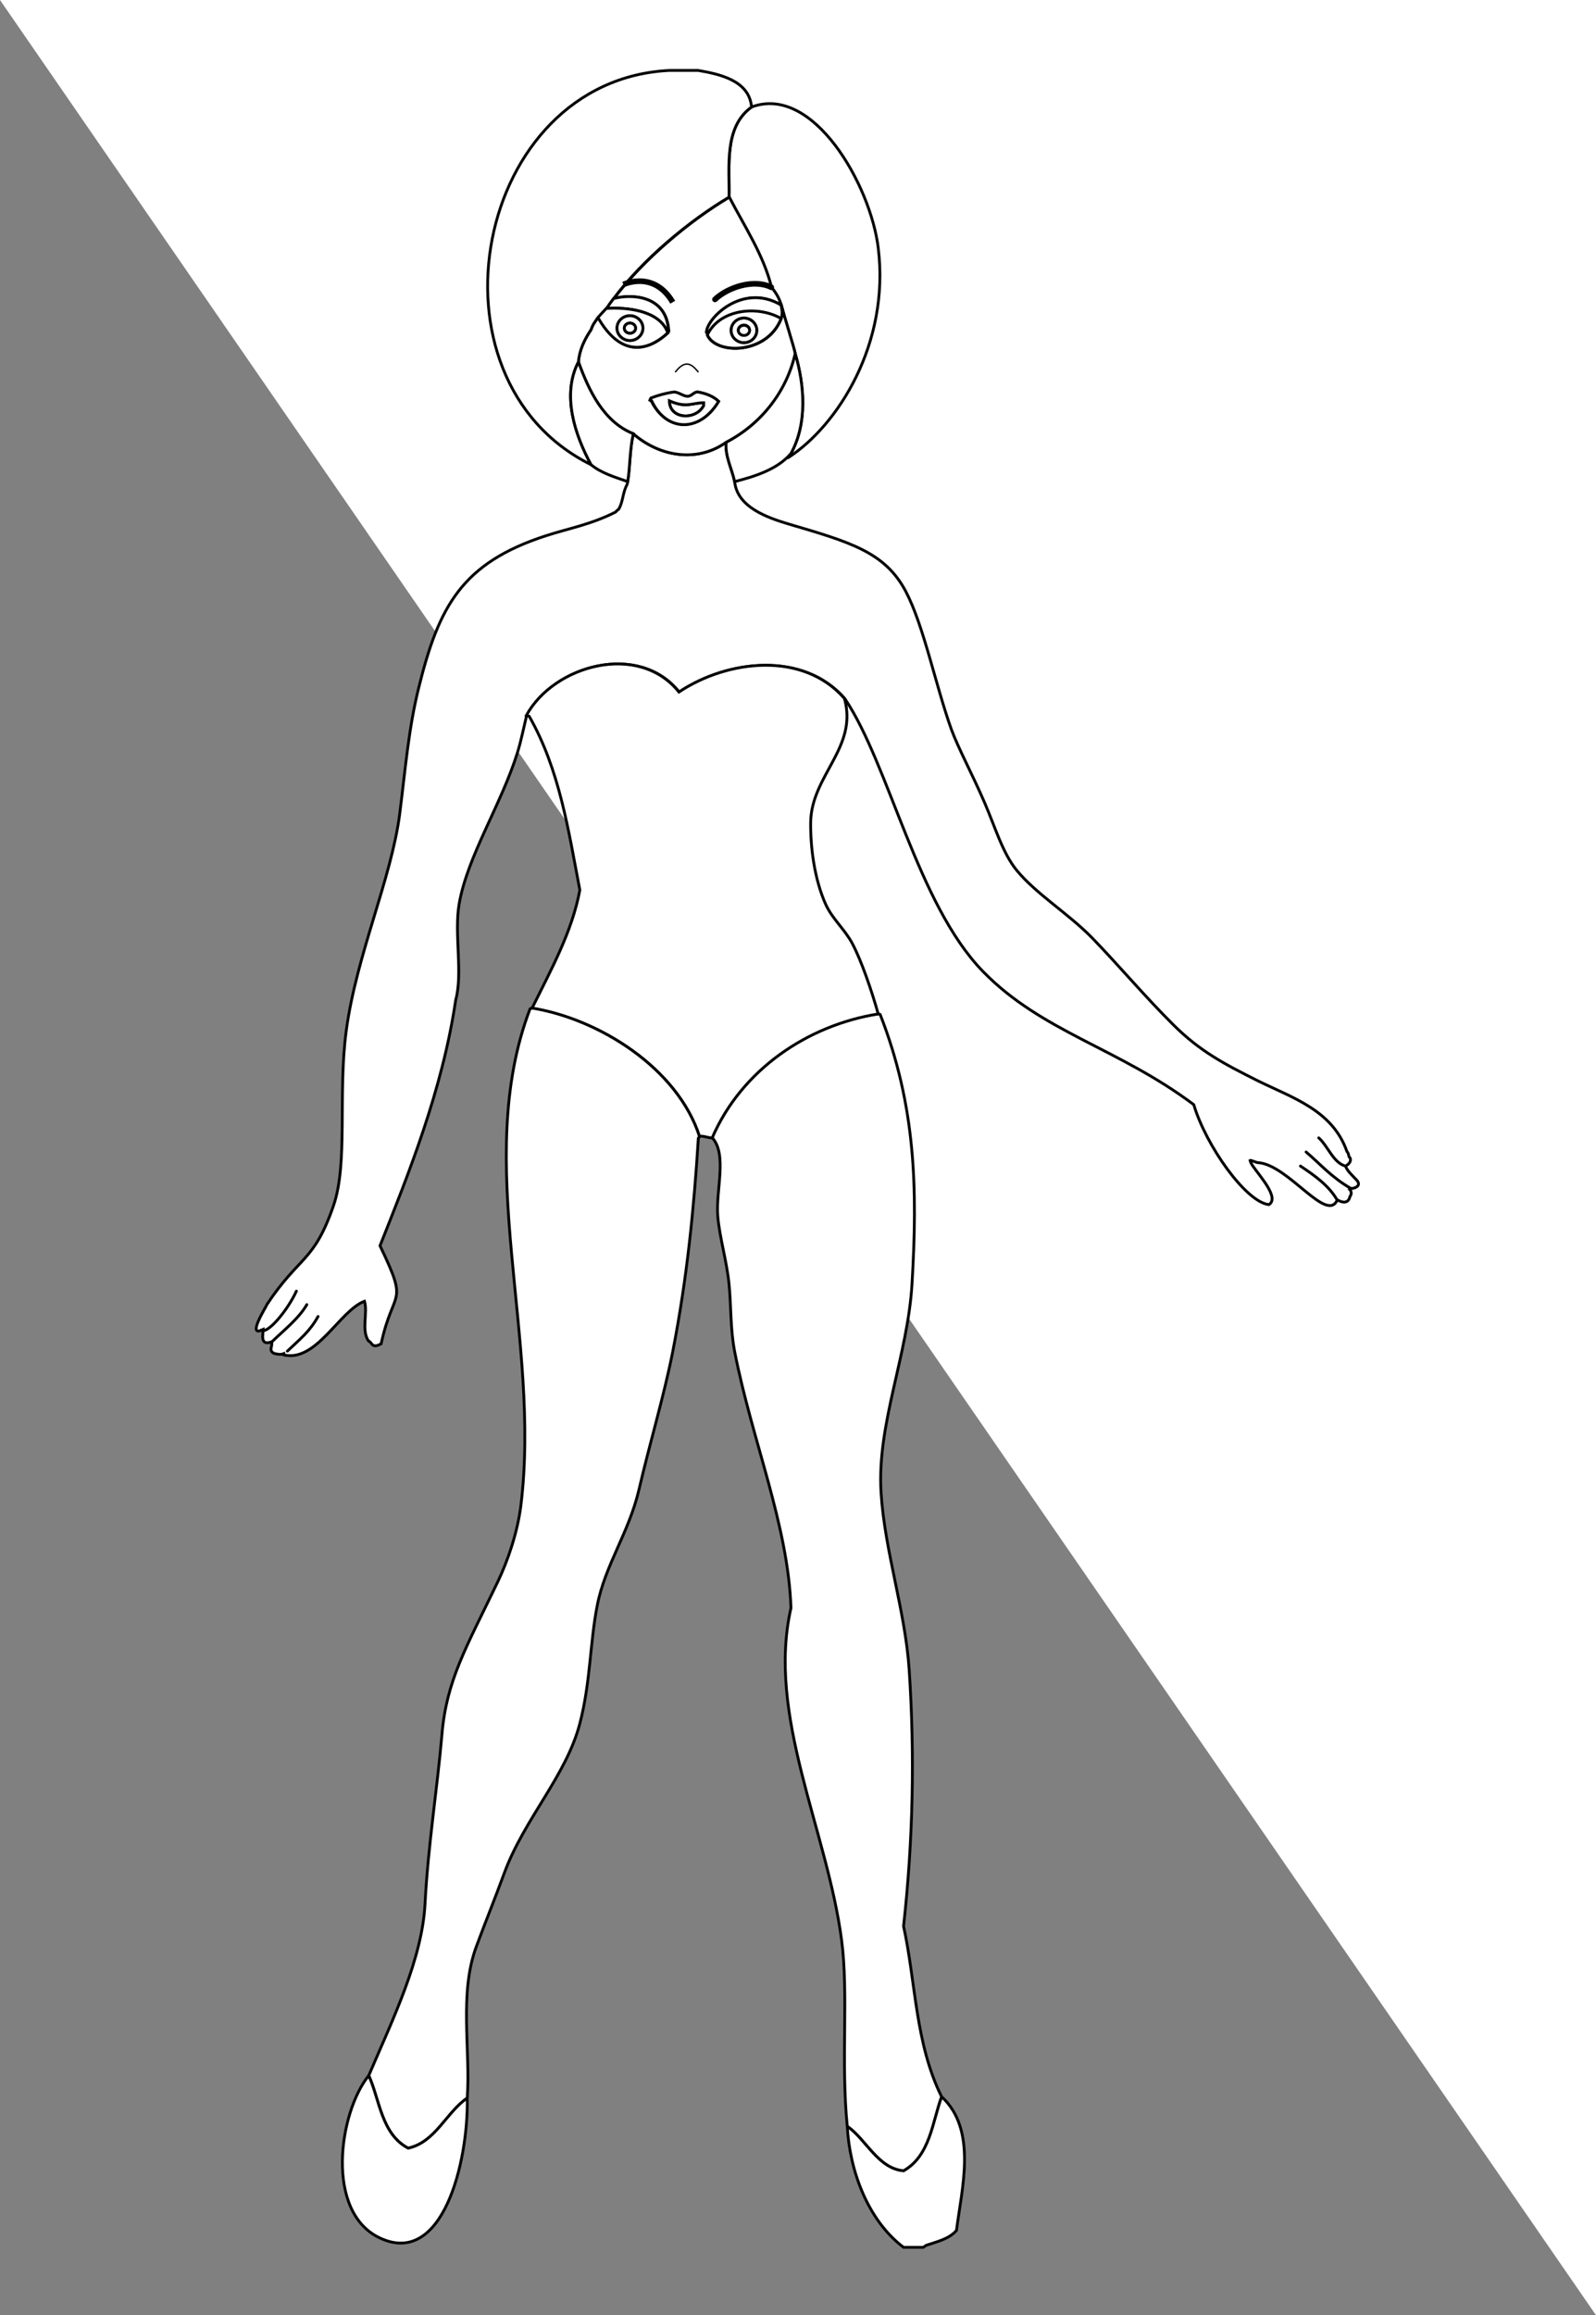 <?xml version="1.0" encoding="utf-8"?>
<!-- Generator: Adobe Illustrator 15.0.0, SVG Export Plug-In . SVG Version: 6.00 Build 0)  -->
<!DOCTYPE svg PUBLIC "-//W3C//DTD SVG 1.1//EN" "http://www.w3.org/Graphics/SVG/1.1/DTD/svg11.dtd">
<svg version="1.1" id="layer_x5F_www.ABC-color.com"
	 xmlns="http://www.w3.org/2000/svg" xmlns:xlink="http://www.w3.org/1999/xlink" x="0px" y="0px" width="567px" height="822px"
	 viewBox="0 0 567 822" enable-background="new 0 0 567 822" xml:space="preserve">
<rect x="0" y="0" width="567" height="822" fill="#808080" stroke="none"/>
<polyline fill="#FFFFFF" points="0,0 567,0 567,822 "/>
<path fill="#FFFFFF" stroke="#000000" d="M100.8,480.7V480.6c-1,0.4-2,0.302-3.5-0.1c-2-1.2-0.4-2.2-0.8-4.1c-4.3,1.6-3-2.802-3-4.4
	c-6.3,3.3,1.4-8.5,1.3-8.8c11.7-17.602,16.7-14.9,23.7-35.2c5.2-15.2,1.5-39.5,4.5-62c3.6-26.9,16-53.9,19-77
	c2-15.6,3.1-30.2,6.8-45c7.1-28.6,15.2-44.1,45.2-53.8c8-2.6,15.8-3.9,24.7-8.4c0.3-0.4,0.7-0.7,1.1-1c1.6-2.7,1.4-6,3-8.8
	c0.1-0.3,0.1-0.7,0.2-1c0.9-5.6,0.7-11.4,2-17c9.3,8.1,22.6,10.4,33,3c-0.5,4.9,2,9.3,3,14c0.9,9.1,11.7,12.8,19,15
	c22.1,6.5,34.4,10,41.8,24c6.4,12.2,10.602,33.4,16.2,49c2.5,6.8,7.5,16,11.8,26c3.8,8.8,6.4,17.9,11.4,24c7,8.5,18.3,15.3,26.8,24
	c9.7,10,18.7,20.8,29,31c9.4,9.3,17.8,13.7,30,19.8c12.2,6,26.4,10.4,31.5,25c0.9,1,0.4,1.8,1.2,2.4c0.398,1.3-0.7,2.3-1.7,2.8
	c0.6,1.7,2.4,3.3,4,5c2,2.3-1.3,3-2,3l-0.5,0.3c0.7,0.8,0.7,1.7,0.1,2.5c-0.6,2.7-2.8,2.2-4.5,1.2c-3.698,8.5-17.3-12.3-28-13.2
	c-0.3,0.2-2.698-1-3-0.8c0.2,0.7,0.5,1.3,1,2c2.7,3.9,9.5,11.3,5.7,13.7c-8.2-0.9-22.398-21-26.7-35.5
	c-26.8-20.1-53.898-25.8-74.8-47.2c-23.5-24-33.3-73.4-49.2-97c-14.699-16.8-41.5-13.8-58.8-2.3c-14.3-17.9-44.4-9.6-54.2,8.3
	c-1.1,4.6-2,9.1-3.2,13c-5.8,18.7-17.8,36.8-20.8,54c-1.8,10.5,1.4,24.6-1.2,34c-4.7,32-16.9,62.1-26.9,87.3
	c10.4,21.7,4.8,14.602,0.4,34.8c-3.4,1.9-3.1-0.5-4.5-1c-2.6-3.898-0.2-9.8-1.4-14.1c-8.9,3.3-17.2,22-28.9,19
	C100.5,480.9,100.6,480.8,100.8,480.7z"/>
<path fill="#FFFFFF" stroke="#000000" d="M334.5,744.4c12.8,11.8,7.2,32.5,5.3,47.5c-2.7,3.1-7,4-10.8,5.3c-0.3,0.2-0.7,0.5-1,0.7
	c-2.3,0-4.7,0-7,0c-12.8-9.7-19.2-27.4-20-43c6.7,4.6,10.9,15,20,15.8C330.3,765.4,331.2,753.5,334.5,744.4z"/>
<path fill="#FFFFFF" stroke="#000000" d="M334.5,744.4c-3.3,9.1-4.1,21-13.5,26.3c-9.1-0.8-13.3-11.2-20-15.8
	c-2.3-22.9,0.5-47.102-2-66c-5.1-39.102-26.7-79.7-18-118c-1-29.5-13.8-59.302-20-91c-1.6-8.4-1.2-16-2-24c-0.8-8.2-3.3-16.2-4-24
	c-0.8-9.102,3.5-22-2-28c10.4-24.101,33.8-40,59-44c0.2,0.1,0.5,0.2,0.7,0.3c12.7,32.5,13.3,61.898,11.3,95.7
	c-1.5,25.3-12.5,49.698-11,74c1.3,20.898,8.6,41.898,10,63c2,30.198,1.4,60.198-2,91C325.4,704,325.1,725.4,334.5,744.4z"/>
<path fill="#FFFFFF" stroke="#000000" d="M277.6,108.4L277.6,108.4c-0.1,0-0.1-0.1-0.2-0.2c-0.7-2.4-2.1-4.6-3.4-6.2
	c-2.8-11.4-9.6-21.6-15-32c0.3-10.9-1.9-24.9,8-32c21.9-8.2,42.3,27.7,45,50c4.2,33.9-14.3,63.1-32,74.5c-0.3,0,1.3-1.5,1-1.5
	c5.9-10.8,4.8-24.2,1.5-35.5C282,123.3,278.7,112.7,277.6,108.4z"/>
<path fill="#FFFFFF" stroke="#000000" d="M300,248c4.9,17.4-11.8,27.3-12,44c-0.1,8.8,1.3,20,5.3,29c2.4,5.3,6.8,8.9,9.5,14
	c3.2,6,6.9,16.8,9.2,25c-25.2,4-48.6,19.9-59,44c-1.6,0-3.4-0.9-4.5-0.5c-7.8-24.2-35.5-41.7-59.5-45.5c6.7-13.6,14.2-27,17-42
	c-4-20.9-7.2-42.8-18-61.7c-0.3-0.1-0.7-0.2-1-0.3c9.8-17.9,39.9-26.2,54.2-8.3C258.5,234.2,285.3,231.1,300,248z"/>
<path fill="#FFFFFF" stroke="#000000" d="M282.5,125.5c3.3,11.3,4.4,24.7-1.5,35.5c-4.8,5.7-13,8.2-20,10c-1-4.7-3.5-9.1-3-14
	C270.3,150.6,279.3,139.2,282.5,125.5z"/>
<path id="ABC-color.com" fill="#FFFFFF" stroke="#000000" d="M277.6,108.4c1.1,4.3,4.5,14.9,4.9,17.1c-3.1,13.7-12.2,25.1-24.5,31.5
	c-10.4,7.4-23.7,5.1-33-3c-10.6-4.1-15.9-15.5-19.5-25.5c0.3-4.2,2.2-8.1,4.5-11.5c0.5-1.6,1.4-2.9,2.4-4.1l0.4,0.3
	c10.5,17.8,22.2,7.1,24.5,5c-0.1-0.2-0.1-0.4-0.2-0.6l0.5-0.1c-0.8-13-13.6-13.1-19.5-11.5c10.4-13.8,26.7-27.5,41-36
	c5.4,10.4,12.2,20.6,15,32c1.3,1.6,2.8,3.8,3.4,6.2h-0.2c-13.6-7.9-26.3,5-26.3,9.8l0.6,0.3c-0.1,0.2-0.2,0.4-0.3,0.7
	c3.1,7,21.2,7,26.2-5.8C278,111.7,277.9,110.1,277.6,108.4L277.6,108.4z M255.3,142.5c-1.9-1.8-4.5-2.8-7.3-3.3
	c-1.4-0.2-2.2,1.5-3.8,1.6c-1.4,0-3.6-1.8-5-1.5c-2.9,0.4-5.6,1.2-8,2.1c-0.1,0.2-0.2,0.5-0.3,0.7l0.5,0.3
	C236.8,153.3,248.6,153.7,255.3,142.5z"/>
<path fill="#FFFFFF" stroke="#000000" d="M277.5,108.5c0.4,1.6,0.5,3.2,0,4.7c-7.9-4.6-21.1-3.6-25.9,5.2L251,118
	c0-4.8,12.6-17.7,26.3-9.8h0.2C277.5,108.3,277.5,108.4,277.5,108.5z"/>
<path fill="#FFFFFF" stroke="#000000" d="M264.3,112.9c2.5,0,4.6,2,4.6,4.4c0,2.4-2.1,4.4-4.6,4.4s-4.6-2-4.6-4.4
	C259.7,114.9,261.7,112.9,264.3,112.9z M264.3,119c1.1,0,2-0.8,2-1.8s-0.9-1.8-2-1.8c-1.1,0-2,0.8-2,1.8S263.1,119,264.3,119z"/>
<path fill="#FFFFFF" stroke="#000000" d="M251.6,118.3c4.8-8.8,18-9.8,25.9-5.2c-5,12.8-23.1,12.9-26.2,5.8
	C251.4,118.8,251.5,118.5,251.6,118.3z M268.9,117.3c0-2.4-2.1-4.4-4.6-4.4s-4.6,2-4.6,4.4c0,2.4,2.1,4.4,4.6,4.4
	S268.9,119.7,268.9,117.3z"/>
<path fill="#FFFFFF" stroke="#000000" d="M266.3,117.3c0,1-0.9,1.8-2,1.8c-1.1,0-2-0.8-2-1.8s0.9-1.8,2-1.8
	C265.4,115.5,266.3,116.3,266.3,117.3z"/>
<path fill="#FFFFFF" stroke="#000000" d="M218,106c-0.9,1.2-1.7,2.3-2.5,3.5c-1,1.2-2.1,2.3-3.1,3.4c-1,1.2-1.9,2.5-2.4,4.1
	c-2.3,3.4-4.2,7.3-4.5,11.5c-6,11.6-1.3,25.8,4.5,36.5c-61.6-30.5-41.4-136.8,28-140c3.3,0,6.7,0,10,0c7.5,1.3,18.2,3.5,19,13
	c-9.9,7.1-7.8,21.1-8,32C244.7,78.5,228.4,92.1,218,106z"/>
<path fill="#FFFFFF" stroke="#000000" d="M250,143c0,0.3,0,0.7,0,1c-2.7,5.3-12.1,5-12.2-1.7C244,145,245.6,143,250,143z"/>
<path fill="#FFFFFF" stroke="#000000" d="M248,139.2c2.8,0.5,5.4,1.5,7.3,3.3c-6.8,11.3-18.6,10.8-23.8-0.2L231,142
	c0.1-0.2,0.2-0.5,0.3-0.7c2.4-0.9,5.1-1.7,8-2.1c1.4-0.2,3.6,1.6,5,1.5C245.8,140.7,246.6,139,248,139.2z M250,144c0-0.3,0-0.7,0-1
	c-4.3,0-6,2-12.2-0.7C237.8,149,247.3,149.3,250,144z"/>
<path fill="#FFFFFF" stroke="#000000" d="M248.5,403.5c-0.1,0.2-0.2,0.4-0.4,0.6c-1.6,25.4-4,49.601-9.1,75.801
	c-3.2,16.1-8.2,32.6-12,49c-3.6,15.3-12,26.698-14.8,41c-2.6,13-2.4,27.5-6.2,42c-4.8,18.5-19.7,33.8-26.8,53
	c-3.4,9.3-6.8,17.6-9.9,26c-6.3,16.698-2.1,36.698-3.3,54c-7.4,5.1-11.3,15.698-21,17.8c-9.5-5-10.1-17.102-14-25.8
	c8.7-20.302,19-41.5,20-61c1.1-21,4.4-41.302,6-60c1.6-19.2,8.5-30.7,19.7-54c3.8-7.9,7.1-17.802,8.3-27
	c7.5-59.602-17.4-122.4,3.3-176.7c0.2-0.1,0.5-0.2,0.7-0.3C212.9,361.8,240.7,379.3,248.5,403.5z"/>
<path fill="#FFFFFF" stroke="#000000" d="M237.5,117.5l-0.5,0.1c-3-7.3-14.3-8.6-21.5-8.1c0.8-1.2,1.6-2.3,2.5-3.5
	C223.9,104.4,236.8,104.5,237.5,117.5z"/>
<path fill="#FFFFFF" stroke="#000000" d="M237,117.6c0.1,0.2,0.2,0.4,0.2,0.6c-2.3,2.1-14,12.8-24.5-5l-0.4-0.3
	c1-1.2,2.1-2.3,3.1-3.4C222.7,109,234,110.3,237,117.6z M228.4,116.5c0-2.4-2.1-4.4-4.6-4.4s-4.6,2-4.6,4.4s2.1,4.4,4.6,4.4
	S228.4,118.9,228.4,116.5z"/>
<path fill="#FFFFFF" stroke="#000000" d="M223.8,112.1c2.5,0,4.6,2,4.6,4.4s-2.1,4.4-4.6,4.4s-4.6-2-4.6-4.4
	S221.2,112.1,223.8,112.1z M223.8,118.3c1.1,0,2-0.8,2-1.8s-0.9-1.8-2-1.8c-1.1,0-2,0.8-2,1.8S222.6,118.3,223.8,118.3z"/>
<path fill="#FFFFFF" stroke="#000000" d="M225.8,116.5c0,1-0.9,1.8-2,1.8c-1.1,0-2-0.8-2-1.8s0.9-1.8,2-1.8
	C224.9,114.7,225.8,115.5,225.8,116.5z"/>
<path fill="#FFFFFF" stroke="#000000" d="M225,154c-1.3,5.6-1.1,11.4-2,17c-4.5-1.6-9.4-3-13-6c-5.8-10.7-10.5-24.9-4.5-36.5
	C209.1,138.5,214.4,149.8,225,154z"/>
<path fill="#FFFFFF" stroke="#000000" d="M166,744.9c0.4,23-8.8,60.1-31,49.698c-19.7-9.198-14.6-44.6-4-57.698
	c3.9,8.698,4.5,20.8,14,25.8C154.7,760.6,158.5,750,166,744.9z"/>
<path fill="none" stroke="#000000" stroke-width="2" d="M239,107.3c-6.8-11.5-17.5-6.3-17.5-6.3"/>
<path fill="none" stroke="#000000" stroke-linecap="round" d="M92.8,472.2c2,1.8,9.3-6.8,12.5-13.8"/>
<path fill="none" stroke="#000000" stroke-linecap="round" d="M96.6,476.4c4.1-4,9.6-8.302,12.4-13.2"/>
<path fill="none" stroke="#000000" stroke-linecap="round" d="M102.1,479.7c4.5-4.3,7.9-6.9,10.9-12.3"/>
<path fill="none" stroke="#000000" stroke-linecap="round" d="M475,426c-2.9-5.1-8.2-8.8-13-12"/>
<path fill="none" stroke="#000000" stroke-linecap="round" d="M480,422c-7-4-10.8-8.6-16-13"/>
<path fill="none" stroke="#000000" stroke-linecap="round" d="M478,414c-4.3-1.1-6.3-7.2-9.5-10"/>
<path fill="none" stroke="#000000" stroke-width="2" stroke-linecap="round" d="M274,102c-6-3-15.2-0.2-20,4.3"/>
<path fill="none" stroke="#000000" stroke-width="0.5" stroke-linecap="round" d="M248,132c-2.2-2.7-4.5-4.5-8,0"/>
</svg>

